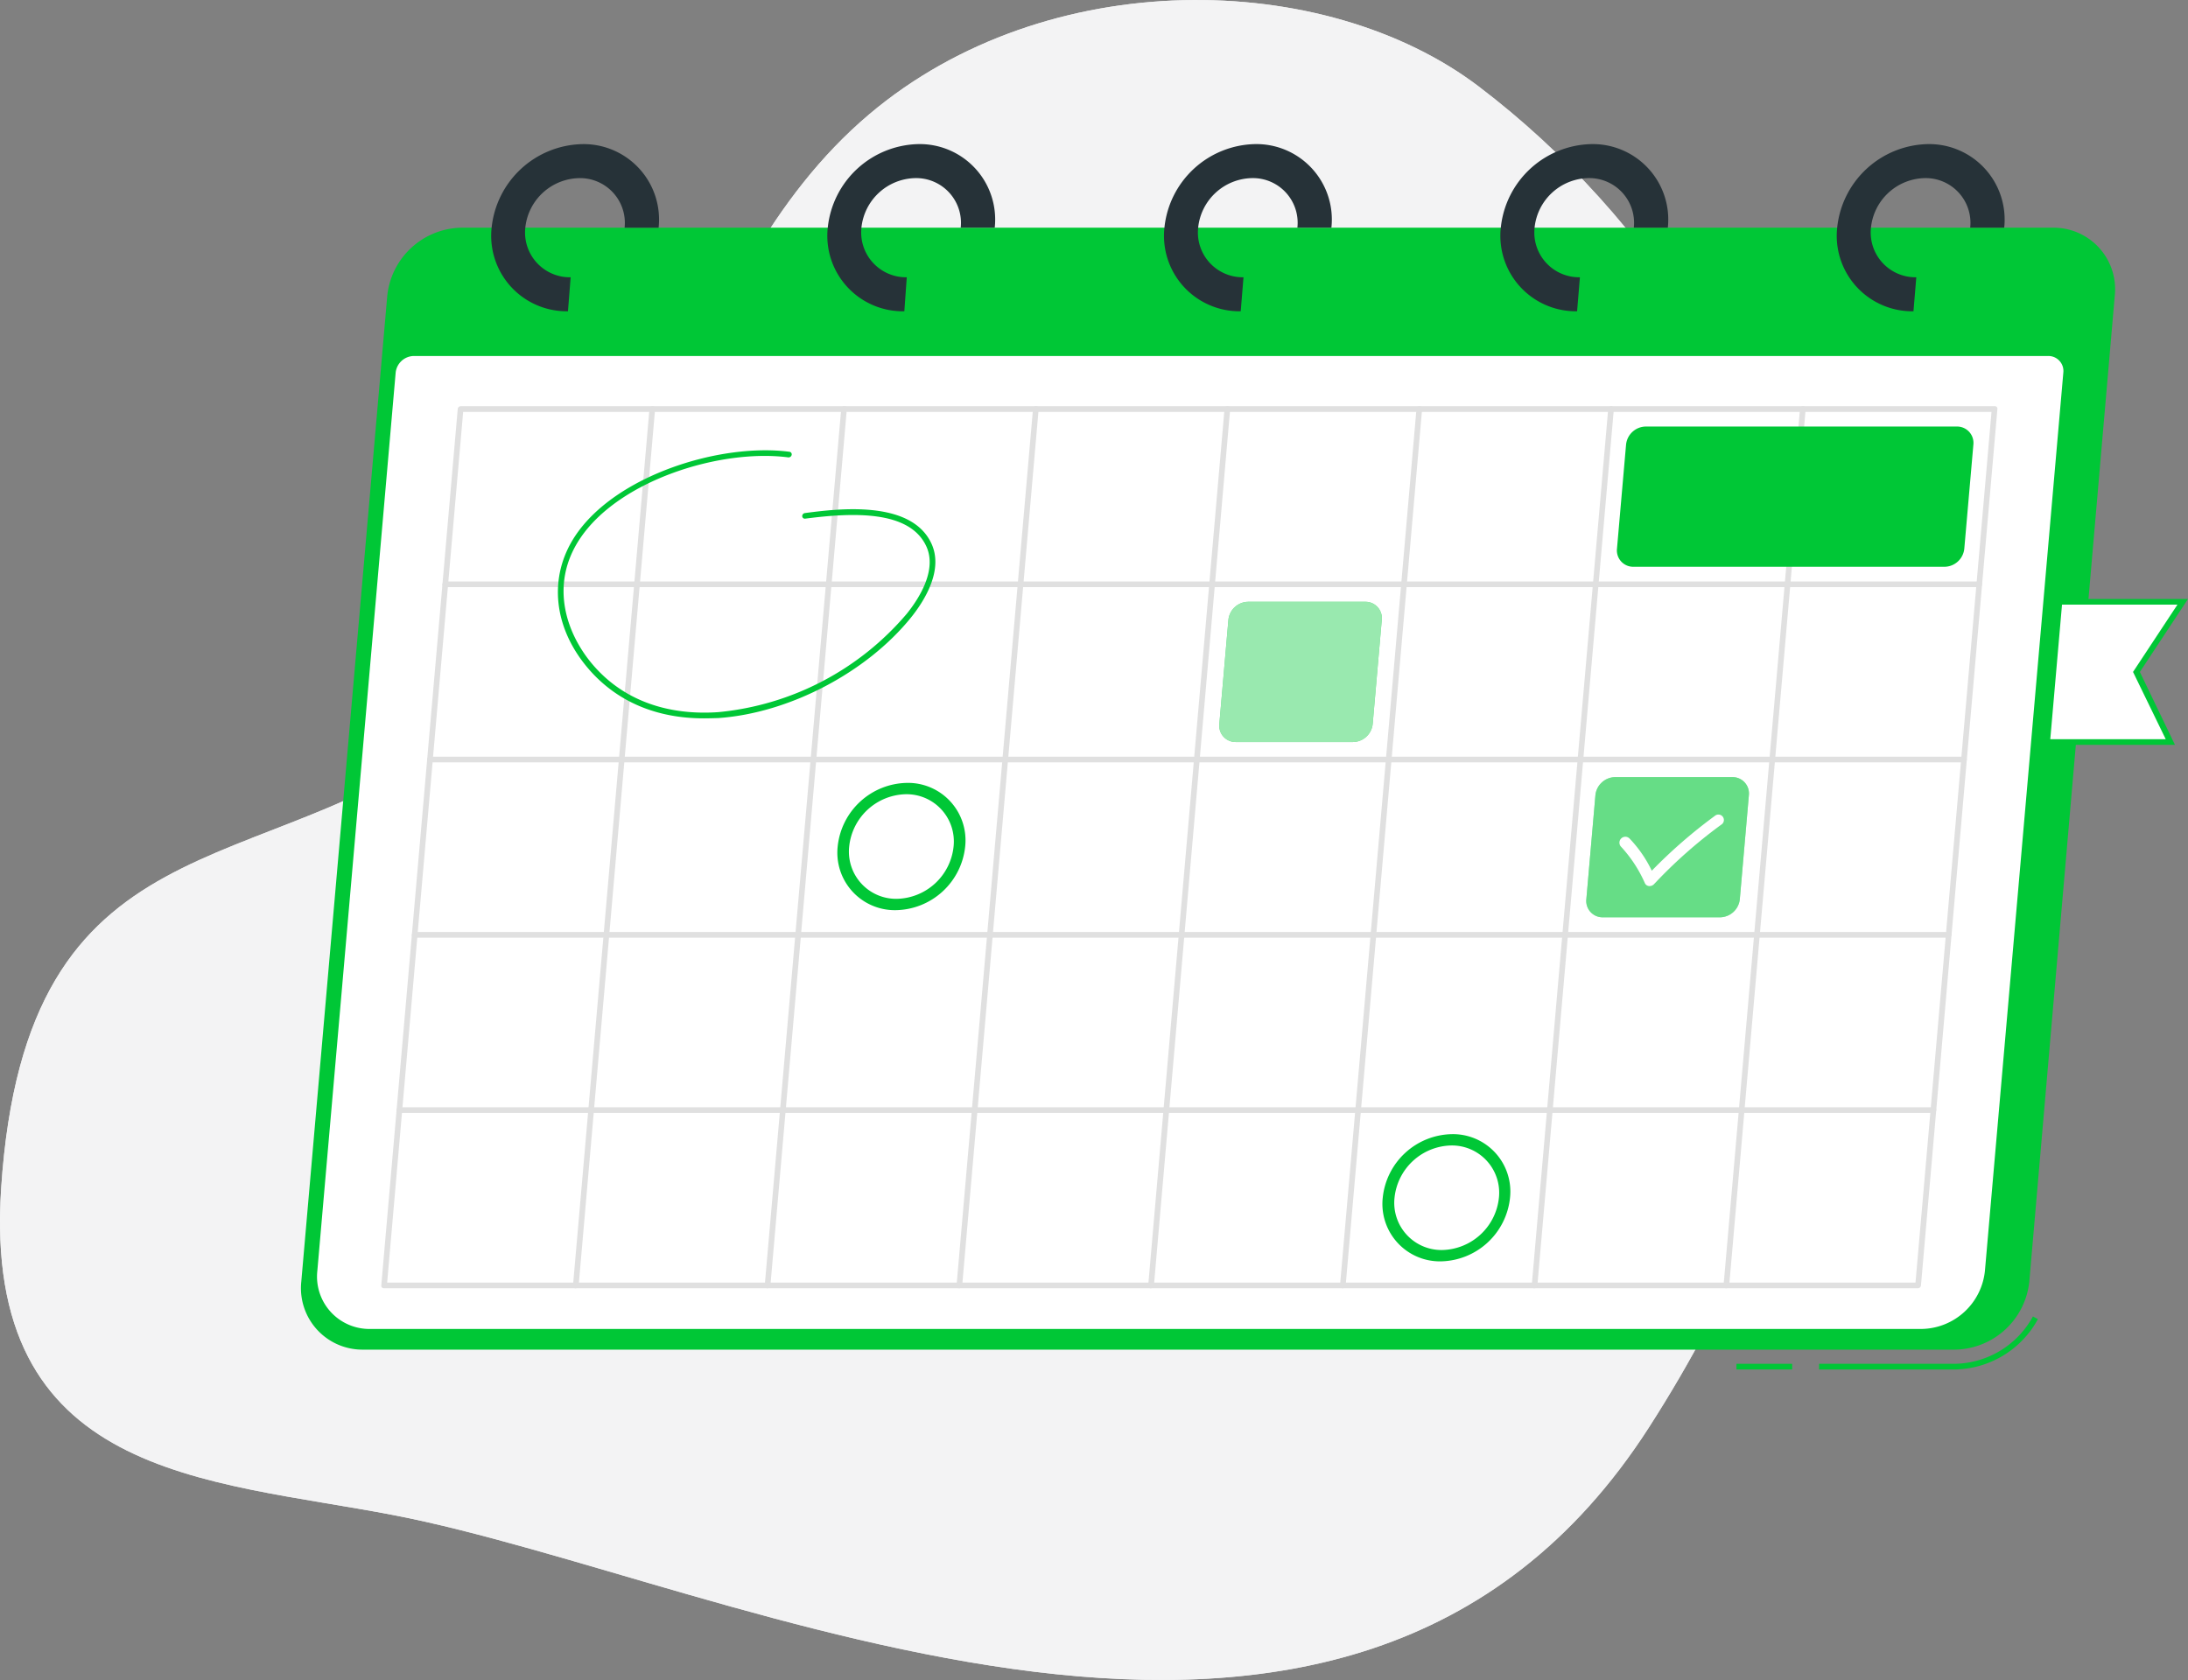 <svg xmlns="http://www.w3.org/2000/svg" width="345.431" height="265.29" viewBox="0 0 345.431 265.29">
  <rect x="0" y="0" width="345.431" height="265.29" fill="#808080" stroke="none"/>
  <g id="Schedule-rafiki" transform="translate(-56.948 -70.726)">
    <g id="freepik--background-simple--inject-15" transform="translate(56.948 70.726)">
      <path id="Path_2132" data-name="Path 2132" d="M290.416,84.393c-24.347-18.5-68.2-19.327-96.243,4.384-30.968,26.19-32.928,73.945-64.218,97.674-31.809,24.159-68.9,12.473-72.826,71.922-3.015,45.813,32.337,45.9,61.928,51.6C172.2,320.2,269.612,370.329,317.277,296.125,371.564,211.622,345,125.884,290.416,84.393Z" transform="translate(-56.948 -70.726)" fill="#f3f3f4"/>
      <path id="Path_2133" data-name="Path 2133" d="M290.416,84.393c-24.347-18.5-68.2-19.327-96.243,4.384-30.968,26.19-32.928,73.945-64.218,97.674-31.809,24.159-68.9,12.473-72.826,71.922-3.015,45.813,32.337,45.9,61.928,51.6C172.2,320.2,269.612,370.329,317.277,296.125,371.564,211.622,345,125.884,290.416,84.393Z" transform="translate(-56.948 -70.726)" fill="#f3f3f4" opacity="0.9"/>
    </g>
    <g id="freepik--Calendar--inject-15" transform="translate(104.461 93.482)">
      <path id="Path_2134" data-name="Path 2134" d="M399.385,311.425H377.91v-.895h21.475a14.316,14.316,0,0,0,12.285-7.48l.787.43a15.211,15.211,0,0,1-13.073,7.946Z" transform="translate(-138.233 -117.927)" fill="#00c736"/>
      <rect id="Rectangle_1629" data-name="Rectangle 1629" width="8.796" height="0.895" transform="translate(226.631 192.603)" fill="#00c736"/>
      <path id="Path_2135" data-name="Path 2135" d="M371.2,288.076H119.946a9.708,9.708,0,0,1-9.843-10.737l13.574-155.692A11.99,11.99,0,0,1,135.31,110.91H386.564a9.717,9.717,0,0,1,9.843,10.737L382.913,277.339A11.99,11.99,0,0,1,371.2,288.076Z" transform="translate(-110.049 -97.71)" fill="#00c736"/>
      <path id="Path_2136" data-name="Path 2136" d="M366.264,287.193H121.273a8.268,8.268,0,0,1-8.339-9.18L125.3,136.181a2.935,2.935,0,0,1,2.854-2.631H386.182a2.371,2.371,0,0,1,2.4,2.631L376.205,278.012a10.209,10.209,0,0,1-9.941,9.18Z" transform="translate(-110.347 -100.092)" fill="#fff"/>
      <path id="Path_2137" data-name="Path 2137" d="M155.735,122.556a11.919,11.919,0,0,1-12.053-13.2A14.71,14.71,0,0,1,158,96.16a11.909,11.909,0,0,1,12.044,13.2h-5.369a7.069,7.069,0,0,0-7.158-7.829A8.724,8.724,0,0,0,149,109.358a7.069,7.069,0,0,0,7.158,7.829Z" transform="translate(-113.58 -96.158)" fill="#263238"/>
      <path id="Path_2138" data-name="Path 2138" d="M215.08,122.556a11.918,11.918,0,0,1-12.089-13.2,14.71,14.71,0,0,1,14.316-13.2,11.91,11.91,0,0,1,12.044,13.2h-5.369a7.069,7.069,0,0,0-7.158-7.829,8.724,8.724,0,0,0-8.518,7.829,7.078,7.078,0,0,0,7.158,7.829Z" transform="translate(-119.821 -96.158)" fill="#263238"/>
      <path id="Path_2139" data-name="Path 2139" d="M274.436,122.556a11.919,11.919,0,0,1-12.044-13.2,14.692,14.692,0,0,1,14.317-13.2,11.91,11.91,0,0,1,12.044,13.2h-5.369a7.06,7.06,0,0,0-7.158-7.829,8.715,8.715,0,0,0-8.509,7.829,7.069,7.069,0,0,0,7.158,7.829Z" transform="translate(-126.071 -96.158)" fill="#263238"/>
      <path id="Path_2140" data-name="Path 2140" d="M333.786,122.556a11.919,11.919,0,0,1-12.044-13.2,14.7,14.7,0,0,1,14.316-13.2,11.919,11.919,0,0,1,12.053,13.2h-5.369a7.069,7.069,0,0,0-7.158-7.829,8.715,8.715,0,0,0-8.509,7.829,7.069,7.069,0,0,0,7.158,7.829Z" transform="translate(-132.316 -96.158)" fill="#263238"/>
      <path id="Path_2141" data-name="Path 2141" d="M393.136,122.556a11.918,11.918,0,0,1-12.044-13.2,14.7,14.7,0,0,1,14.316-13.2,11.919,11.919,0,0,1,12.053,13.2h-5.369a7.069,7.069,0,0,0-7.158-7.829,8.724,8.724,0,0,0-8.509,7.829,7.069,7.069,0,0,0,7.158,7.829Z" transform="translate(-138.56 -96.158)" fill="#263238"/>
      <path id="Path_2142" data-name="Path 2142" d="M366.813,281.692H124.622a.394.394,0,0,1-.4-.447L136.29,142.857a.492.492,0,0,1,.483-.447H378.955a.4.4,0,0,1,.412.447L367.3,281.244A.492.492,0,0,1,366.813,281.692ZM125.15,280.8H366.437l12-137.492H137.149Z" transform="translate(-111.539 -101.025)" fill="#e0e0e0"/>
      <path id="Path_2143" data-name="Path 2143" d="M369.477,267.035H127.322a.4.4,0,0,1-.4-.447.483.483,0,0,1,.483-.447H369.584a.4.4,0,0,1,.412.447A.51.51,0,0,1,369.477,267.035Z" transform="translate(-111.824 -114.043)" fill="#e0e0e0"/>
      <path id="Path_2144" data-name="Path 2144" d="M372.2,236.1H130.021a.412.412,0,0,1-.412-.447.5.5,0,0,1,.492-.447H372.283a.4.4,0,0,1,.412.447.51.51,0,0,1-.492.447Z" transform="translate(-112.107 -110.789)" fill="#e0e0e0"/>
      <path id="Path_2145" data-name="Path 2145" d="M374.9,205.165H132.721a.4.4,0,0,1-.412-.447.51.51,0,0,1,.492-.447H374.983a.4.4,0,0,1,.4.447.483.483,0,0,1-.483.447Z" transform="translate(-112.391 -107.534)" fill="#e0e0e0"/>
      <path id="Path_2146" data-name="Path 2146" d="M377.6,174.235H135.421a.4.4,0,0,1-.412-.447.492.492,0,0,1,.483-.447h242.19a.394.394,0,0,1,.4.447A.483.483,0,0,1,377.6,174.235Z" transform="translate(-112.675 -104.279)" fill="#e0e0e0"/>
      <path id="Path_2147" data-name="Path 2147" d="M361.452,281.692a.394.394,0,0,1-.4-.447L373.12,142.857a.492.492,0,0,1,.483-.447.4.4,0,0,1,.412.447L361.944,281.244A.5.5,0,0,1,361.452,281.692Z" transform="translate(-136.458 -101.025)" fill="#e0e0e0"/>
      <path id="Path_2148" data-name="Path 2148" d="M327.621,281.692a.4.4,0,0,1-.412-.447L339.28,142.857a.5.5,0,0,1,.492-.447.394.394,0,0,1,.4.447L328.1,281.244a.483.483,0,0,1-.483.447Z" transform="translate(-132.898 -101.025)" fill="#e0e0e0"/>
      <path id="Path_2149" data-name="Path 2149" d="M293.791,281.692a.4.4,0,0,1-.412-.447L305.45,142.857a.5.5,0,0,1,.492-.447.394.394,0,0,1,.4.447L294.274,281.244A.492.492,0,0,1,293.791,281.692Z" transform="translate(-129.338 -101.025)" fill="#e0e0e0"/>
      <path id="Path_2150" data-name="Path 2150" d="M259.951,281.692a.4.4,0,0,1-.412-.447l12.044-138.387a.492.492,0,0,1,.483-.447.4.4,0,0,1,.412.447L260.443,281.244a.492.492,0,0,1-.492.447Z" transform="translate(-125.778 -101.025)" fill="#e0e0e0"/>
      <path id="Path_2151" data-name="Path 2151" d="M226.122,281.692a.394.394,0,0,1-.4-.447L237.79,142.857a.483.483,0,0,1,.483-.447.4.4,0,0,1,.412.447L226.614,281.244a.5.5,0,0,1-.492.447Z" transform="translate(-122.219 -101.025)" fill="#e0e0e0"/>
      <path id="Path_2152" data-name="Path 2152" d="M192.291,281.692a.4.4,0,0,1-.412-.447L203.95,142.857a.5.5,0,0,1,.492-.447.394.394,0,0,1,.4.447L192.775,281.244a.483.483,0,0,1-.483.447Z" transform="translate(-118.659 -101.025)" fill="#e0e0e0"/>
      <path id="Path_2153" data-name="Path 2153" d="M158.461,281.692a.4.4,0,0,1-.412-.447L170.12,142.857a.5.5,0,0,1,.492-.447.394.394,0,0,1,.4.447L158.944,281.244A.492.492,0,0,1,158.461,281.692Z" transform="translate(-115.099 -101.025)" fill="#e0e0e0"/>
      <path id="Path_2154" data-name="Path 2154" d="M293.187,199.076h-18.5a2.577,2.577,0,0,1-2.6-2.863l1.432-16.419a3.176,3.176,0,0,1,3.1-2.863h18.5a2.577,2.577,0,0,1,2.613,2.863L296.3,196.212A3.177,3.177,0,0,1,293.187,199.076Z" transform="translate(-127.097 -104.657)" fill="#00c736"/>
      <path id="Path_2155" data-name="Path 2155" d="M293.187,199.076h-18.5a2.577,2.577,0,0,1-2.6-2.863l1.432-16.419a3.176,3.176,0,0,1,3.1-2.863h18.5a2.577,2.577,0,0,1,2.613,2.863L296.3,196.212A3.177,3.177,0,0,1,293.187,199.076Z" transform="translate(-127.097 -104.657)" fill="#fff" opacity="0.6"/>
      <path id="Path_2156" data-name="Path 2156" d="M437.6,199.076H418.16l1.924-22.146h19.452l-7.31,11.077Z" transform="translate(-142.468 -104.657)" fill="#fff"/>
      <path id="Path_2157" data-name="Path 2157" d="M438.271,199.471H417.61l2.013-23.041h20.705l-7.6,11.525Zm-19.685-.895h18.227l-5.163-10.621,7.015-10.63H420.438Z" transform="translate(-142.41 -104.604)" fill="#00c736"/>
      <path id="Path_2158" data-name="Path 2158" d="M357.956,230.007h-18.5a2.577,2.577,0,0,1-2.613-2.854l1.432-16.428a3.185,3.185,0,0,1,3.114-2.854h18.5a2.586,2.586,0,0,1,2.613,2.854l-1.432,16.428A3.185,3.185,0,0,1,357.956,230.007Z" transform="translate(-133.911 -107.912)" fill="#00c736"/>
      <path id="Path_2159" data-name="Path 2159" d="M357.956,230.007h-18.5a2.577,2.577,0,0,1-2.613-2.854l1.432-16.428a3.185,3.185,0,0,1,3.114-2.854h18.5a2.586,2.586,0,0,1,2.613,2.854l-1.432,16.428A3.185,3.185,0,0,1,357.956,230.007Z" transform="translate(-133.911 -107.912)" fill="#fff" opacity="0.4"/>
      <path id="Path_2160" data-name="Path 2160" d="M393.966,168.146H344.861a2.577,2.577,0,0,1-2.613-2.863l1.432-16.419a3.176,3.176,0,0,1,3.1-2.863H395.9a2.586,2.586,0,0,1,2.613,2.863l-1.432,16.419A3.176,3.176,0,0,1,393.966,168.146Z" transform="translate(-134.479 -101.402)" fill="#00c736"/>
      <path id="Path_2161" data-name="Path 2161" d="M178.412,192.523c-7.462,0-13.681-2.64-18.092-7.7-5.664-6.505-6.514-14.576-2.228-21.072,6.362-9.619,22.942-14.746,33.85-13.323a.412.412,0,0,1,.349.5.5.5,0,0,1-.537.385c-10.639-1.387-26.763,3.579-32.919,12.885-4.85,7.337-2.049,15.14,2.192,20.007,5.915,6.782,13.976,7.74,19.685,7.337a44.536,44.536,0,0,0,29.734-15.515c1.924-2.38,4.877-6.952,3.069-10.737-2.684-5.664-11.632-5.27-19.095-4.3a.412.412,0,0,1-.465-.385.492.492,0,0,1,.429-.5c4.993-.653,16.679-2.165,19.945,4.76,2.022,4.259-1.145,9.18-3.2,11.74-7.042,8.715-19.274,15.1-30.423,15.873C179.933,192.5,179.2,192.523,178.412,192.523Z" transform="translate(-114.819 -101.844)" fill="#00c736"/>
      <path id="Path_2162" data-name="Path 2162" d="M347.44,225.774h-.072a.8.8,0,0,1-.662-.447,20.723,20.723,0,0,0-3.749-5.744.933.933,0,1,1,1.315-1.324,19.569,19.569,0,0,1,3.517,5.091,79.712,79.712,0,0,1,9.959-8.661.862.862,0,1,1,.993,1.4,75.958,75.958,0,0,0-10.585,9.368A.975.975,0,0,1,347.44,225.774Z" transform="translate(-134.526 -108.61)" fill="#fff"/>
      <path id="Path_2163" data-name="Path 2163" d="M310.085,290.968a9.073,9.073,0,0,1-9.172-10.048,11.185,11.185,0,0,1,10.925-10.039,9.064,9.064,0,0,1,9.171,10.039,11.194,11.194,0,0,1-10.925,10.048Zm1.637-18.3a9.2,9.2,0,0,0-8.948,8.25,7.453,7.453,0,0,0,7.534,8.259,9.207,9.207,0,0,0,8.948-8.259,7.462,7.462,0,0,0-7.534-8.25Z" transform="translate(-130.126 -114.542)" fill="#00c736"/>
      <path id="Path_2164" data-name="Path 2164" d="M213.915,228.987a9.073,9.073,0,0,1-9.172-10.048A11.194,11.194,0,0,1,215.7,208.89a9.073,9.073,0,0,1,9.172,10.048A11.2,11.2,0,0,1,213.915,228.987Zm1.593-18.307a9.2,9.2,0,0,0-8.948,8.259,7.453,7.453,0,0,0,7.534,8.259,9.207,9.207,0,0,0,8.948-8.259,7.462,7.462,0,0,0-7.516-8.259Z" transform="translate(-120.007 -108.019)" fill="#00c736"/>
    </g>
  </g>
</svg>
